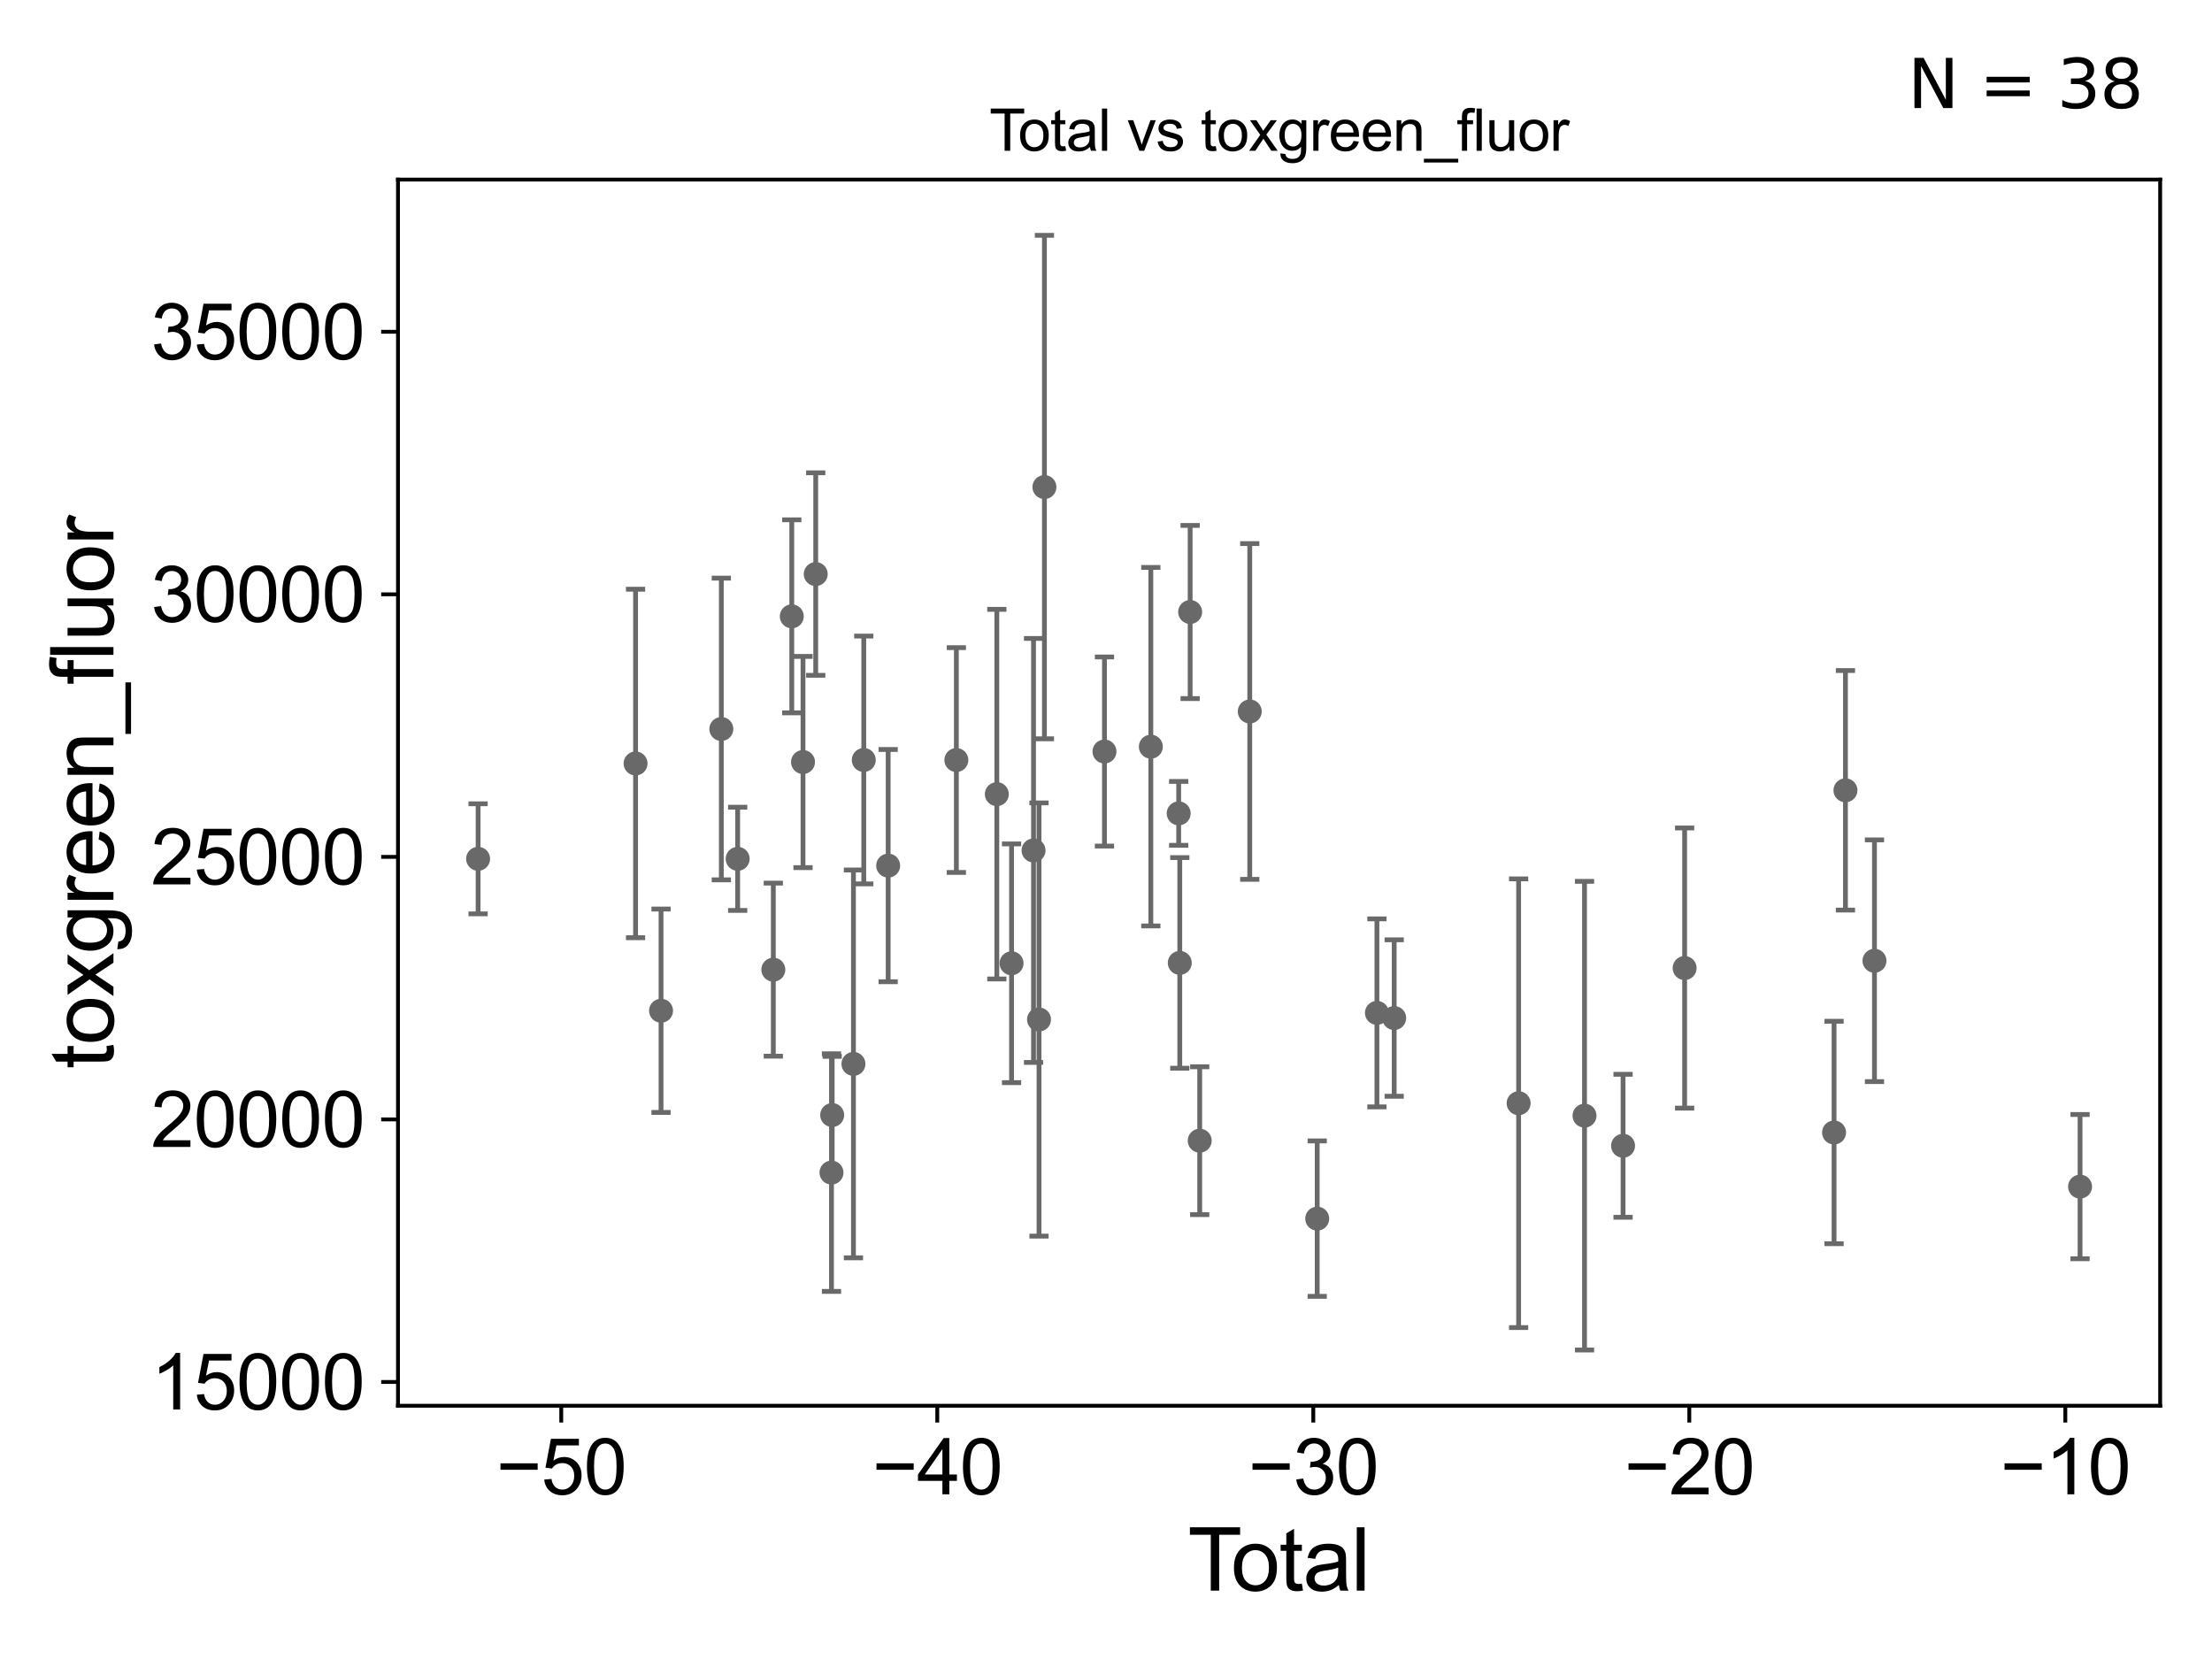 <?xml version="1.0" encoding="utf-8" standalone="no"?>
<!DOCTYPE svg PUBLIC "-//W3C//DTD SVG 1.1//EN"
  "http://www.w3.org/Graphics/SVG/1.1/DTD/svg11.dtd">
<svg xmlns:xlink="http://www.w3.org/1999/xlink" width="460.8pt" height="345.6pt" viewBox="0 0 460.8 345.6" xmlns="http://www.w3.org/2000/svg" version="1.1">
 <defs>
  <style type="text/css">*{stroke-linejoin: round; stroke-linecap: butt}</style>
 </defs>
 <g id="figure_1">
  <g id="patch_1">
   <path d="M 0 345.6 
L 460.8 345.6 
L 460.8 0 
L 0 0 
z
" style="fill: #ffffff"/>
  </g>
  <g id="axes_1">
   <g id="patch_2">
    <path d="M 82.91 292.84 
L 450 292.84 
L 450 37.411 
L 82.91 37.411 
z
" style="fill: #ffffff"/>
   </g>
   <g id="PathCollection_1">
    <defs>
     <path id="m303662c680" d="M 0 1.118 
C 0.297 1.118 0.581 1 0.791 0.791 
C 1 0.581 1.118 0.297 1.118 0 
C 1.118 -0.297 1 -0.581 0.791 -0.791 
C 0.581 -1 0.297 -1.118 0 -1.118 
C -0.297 -1.118 -0.581 -1 -0.791 -0.791 
C -1 -0.581 -1.118 -0.297 -1.118 0 
C -1.118 0.297 -1 0.581 -0.791 0.791 
C -0.581 1 -0.297 1.118 0 1.118 
z
" style="stroke: #696969"/>
    </defs>
    <g clip-path="url(#p8cc130fbbf)">
     <use xlink:href="#m303662c680" x="99.596" y="178.908" style="fill: #696969; stroke: #696969"/>
     <use xlink:href="#m303662c680" x="239.74" y="155.548" style="fill: #696969; stroke: #696969"/>
     <use xlink:href="#m303662c680" x="245.543" y="169.441" style="fill: #696969; stroke: #696969"/>
     <use xlink:href="#m303662c680" x="245.77" y="200.587" style="fill: #696969; stroke: #696969"/>
     <use xlink:href="#m303662c680" x="247.929" y="127.49" style="fill: #696969; stroke: #696969"/>
     <use xlink:href="#m303662c680" x="249.923" y="237.626" style="fill: #696969; stroke: #696969"/>
     <use xlink:href="#m303662c680" x="260.348" y="148.214" style="fill: #696969; stroke: #696969"/>
     <use xlink:href="#m303662c680" x="274.4" y="253.865" style="fill: #696969; stroke: #696969"/>
     <use xlink:href="#m303662c680" x="286.839" y="211.002" style="fill: #696969; stroke: #696969"/>
     <use xlink:href="#m303662c680" x="290.437" y="212.077" style="fill: #696969; stroke: #696969"/>
     <use xlink:href="#m303662c680" x="316.357" y="229.822" style="fill: #696969; stroke: #696969"/>
     <use xlink:href="#m303662c680" x="330.085" y="232.413" style="fill: #696969; stroke: #696969"/>
     <use xlink:href="#m303662c680" x="338.114" y="238.686" style="fill: #696969; stroke: #696969"/>
     <use xlink:href="#m303662c680" x="350.938" y="201.662" style="fill: #696969; stroke: #696969"/>
     <use xlink:href="#m303662c680" x="382.069" y="235.921" style="fill: #696969; stroke: #696969"/>
     <use xlink:href="#m303662c680" x="384.441" y="164.635" style="fill: #696969; stroke: #696969"/>
     <use xlink:href="#m303662c680" x="230.082" y="156.554" style="fill: #696969; stroke: #696969"/>
     <use xlink:href="#m303662c680" x="217.574" y="101.464" style="fill: #696969; stroke: #696969"/>
     <use xlink:href="#m303662c680" x="216.446" y="212.381" style="fill: #696969; stroke: #696969"/>
     <use xlink:href="#m303662c680" x="215.304" y="177.161" style="fill: #696969; stroke: #696969"/>
     <use xlink:href="#m303662c680" x="132.399" y="159.043" style="fill: #696969; stroke: #696969"/>
     <use xlink:href="#m303662c680" x="137.707" y="210.555" style="fill: #696969; stroke: #696969"/>
     <use xlink:href="#m303662c680" x="150.266" y="151.863" style="fill: #696969; stroke: #696969"/>
     <use xlink:href="#m303662c680" x="153.67" y="178.91" style="fill: #696969; stroke: #696969"/>
     <use xlink:href="#m303662c680" x="161.098" y="201.997" style="fill: #696969; stroke: #696969"/>
     <use xlink:href="#m303662c680" x="164.942" y="128.393" style="fill: #696969; stroke: #696969"/>
     <use xlink:href="#m303662c680" x="167.281" y="158.743" style="fill: #696969; stroke: #696969"/>
     <use xlink:href="#m303662c680" x="390.487" y="200.142" style="fill: #696969; stroke: #696969"/>
     <use xlink:href="#m303662c680" x="169.931" y="119.589" style="fill: #696969; stroke: #696969"/>
     <use xlink:href="#m303662c680" x="173.358" y="232.283" style="fill: #696969; stroke: #696969"/>
     <use xlink:href="#m303662c680" x="177.788" y="221.632" style="fill: #696969; stroke: #696969"/>
     <use xlink:href="#m303662c680" x="179.941" y="158.318" style="fill: #696969; stroke: #696969"/>
     <use xlink:href="#m303662c680" x="185.021" y="180.324" style="fill: #696969; stroke: #696969"/>
     <use xlink:href="#m303662c680" x="199.227" y="158.329" style="fill: #696969; stroke: #696969"/>
     <use xlink:href="#m303662c680" x="207.657" y="165.437" style="fill: #696969; stroke: #696969"/>
     <use xlink:href="#m303662c680" x="210.726" y="200.667" style="fill: #696969; stroke: #696969"/>
     <use xlink:href="#m303662c680" x="173.214" y="244.273" style="fill: #696969; stroke: #696969"/>
     <use xlink:href="#m303662c680" x="433.314" y="247.196" style="fill: #696969; stroke: #696969"/>
    </g>
   </g>
   <g id="matplotlib.axis_1">
    <g id="xtick_1">
     <g id="line2d_1">
      <defs>
       <path id="mb7120d2c9e" d="M 0 0 
L 0 3.5 
" style="stroke: #000000; stroke-width: 0.8"/>
      </defs>
      <g>
       <use xlink:href="#mb7120d2c9e" x="116.919" y="292.84" style="stroke: #000000; stroke-width: 0.8"/>
      </g>
     </g>
     <g id="text_1">
      <!-- −50 -->
      <g transform="translate(103.349 311.293)scale(0.16 -0.16)">
       <defs>
        <path id="ArialMT-2212" d="M 3381 1997 
L 356 1997 
L 356 2522 
L 3381 2522 
L 3381 1997 
z
" transform="scale(0.016)"/>
        <path id="ArialMT-35" d="M 266 1200 
L 856 1250 
Q 922 819 1161 601 
Q 1400 384 1738 384 
Q 2144 384 2425 690 
Q 2706 997 2706 1503 
Q 2706 1984 2436 2262 
Q 2166 2541 1728 2541 
Q 1456 2541 1237 2417 
Q 1019 2294 894 2097 
L 366 2166 
L 809 4519 
L 3088 4519 
L 3088 3981 
L 1259 3981 
L 1013 2750 
Q 1425 3038 1878 3038 
Q 2478 3038 2890 2622 
Q 3303 2206 3303 1553 
Q 3303 931 2941 478 
Q 2500 -78 1738 -78 
Q 1113 -78 717 272 
Q 322 622 266 1200 
z
" transform="scale(0.016)"/>
        <path id="ArialMT-30" d="M 266 2259 
Q 266 3072 433 3567 
Q 600 4063 929 4331 
Q 1259 4600 1759 4600 
Q 2128 4600 2406 4451 
Q 2684 4303 2865 4023 
Q 3047 3744 3150 3342 
Q 3253 2941 3253 2259 
Q 3253 1453 3087 958 
Q 2922 463 2592 192 
Q 2263 -78 1759 -78 
Q 1097 -78 719 397 
Q 266 969 266 2259 
z
M 844 2259 
Q 844 1131 1108 757 
Q 1372 384 1759 384 
Q 2147 384 2411 759 
Q 2675 1134 2675 2259 
Q 2675 3391 2411 3762 
Q 2147 4134 1753 4134 
Q 1366 4134 1134 3806 
Q 844 3388 844 2259 
z
" transform="scale(0.016)"/>
       </defs>
       <use xlink:href="#ArialMT-2212"/>
       <use xlink:href="#ArialMT-35" x="58.398"/>
       <use xlink:href="#ArialMT-30" x="114.014"/>
      </g>
     </g>
    </g>
    <g id="xtick_2">
     <g id="line2d_2">
      <g>
       <use xlink:href="#mb7120d2c9e" x="195.25" y="292.84" style="stroke: #000000; stroke-width: 0.8"/>
      </g>
     </g>
     <g id="text_2">
      <!-- −40 -->
      <g transform="translate(181.68 311.293)scale(0.16 -0.16)">
       <defs>
        <path id="ArialMT-34" d="M 2069 0 
L 2069 1097 
L 81 1097 
L 81 1613 
L 2172 4581 
L 2631 4581 
L 2631 1613 
L 3250 1613 
L 3250 1097 
L 2631 1097 
L 2631 0 
L 2069 0 
z
M 2069 1613 
L 2069 3678 
L 634 1613 
L 2069 1613 
z
" transform="scale(0.016)"/>
       </defs>
       <use xlink:href="#ArialMT-2212"/>
       <use xlink:href="#ArialMT-34" x="58.398"/>
       <use xlink:href="#ArialMT-30" x="114.014"/>
      </g>
     </g>
    </g>
    <g id="xtick_3">
     <g id="line2d_3">
      <g>
       <use xlink:href="#mb7120d2c9e" x="273.581" y="292.84" style="stroke: #000000; stroke-width: 0.8"/>
      </g>
     </g>
     <g id="text_3">
      <!-- −30 -->
      <g transform="translate(260.011 311.293)scale(0.16 -0.16)">
       <defs>
        <path id="ArialMT-33" d="M 269 1209 
L 831 1284 
Q 928 806 1161 595 
Q 1394 384 1728 384 
Q 2125 384 2398 659 
Q 2672 934 2672 1341 
Q 2672 1728 2419 1979 
Q 2166 2231 1775 2231 
Q 1616 2231 1378 2169 
L 1441 2663 
Q 1497 2656 1531 2656 
Q 1891 2656 2178 2843 
Q 2466 3031 2466 3422 
Q 2466 3731 2256 3934 
Q 2047 4138 1716 4138 
Q 1388 4138 1169 3931 
Q 950 3725 888 3313 
L 325 3413 
Q 428 3978 793 4289 
Q 1159 4600 1703 4600 
Q 2078 4600 2393 4439 
Q 2709 4278 2876 4000 
Q 3044 3722 3044 3409 
Q 3044 3113 2884 2869 
Q 2725 2625 2413 2481 
Q 2819 2388 3044 2092 
Q 3269 1797 3269 1353 
Q 3269 753 2831 336 
Q 2394 -81 1725 -81 
Q 1122 -81 723 278 
Q 325 638 269 1209 
z
" transform="scale(0.016)"/>
       </defs>
       <use xlink:href="#ArialMT-2212"/>
       <use xlink:href="#ArialMT-33" x="58.398"/>
       <use xlink:href="#ArialMT-30" x="114.014"/>
      </g>
     </g>
    </g>
    <g id="xtick_4">
     <g id="line2d_4">
      <g>
       <use xlink:href="#mb7120d2c9e" x="351.912" y="292.84" style="stroke: #000000; stroke-width: 0.8"/>
      </g>
     </g>
     <g id="text_4">
      <!-- −20 -->
      <g transform="translate(338.342 311.293)scale(0.16 -0.16)">
       <defs>
        <path id="ArialMT-32" d="M 3222 541 
L 3222 0 
L 194 0 
Q 188 203 259 391 
Q 375 700 629 1000 
Q 884 1300 1366 1694 
Q 2113 2306 2375 2664 
Q 2638 3022 2638 3341 
Q 2638 3675 2398 3904 
Q 2159 4134 1775 4134 
Q 1369 4134 1125 3890 
Q 881 3647 878 3216 
L 300 3275 
Q 359 3922 746 4261 
Q 1134 4600 1788 4600 
Q 2447 4600 2831 4234 
Q 3216 3869 3216 3328 
Q 3216 3053 3103 2787 
Q 2991 2522 2730 2228 
Q 2469 1934 1863 1422 
Q 1356 997 1212 845 
Q 1069 694 975 541 
L 3222 541 
z
" transform="scale(0.016)"/>
       </defs>
       <use xlink:href="#ArialMT-2212"/>
       <use xlink:href="#ArialMT-32" x="58.398"/>
       <use xlink:href="#ArialMT-30" x="114.014"/>
      </g>
     </g>
    </g>
    <g id="xtick_5">
     <g id="line2d_5">
      <g>
       <use xlink:href="#mb7120d2c9e" x="430.244" y="292.84" style="stroke: #000000; stroke-width: 0.8"/>
      </g>
     </g>
     <g id="text_5">
      <!-- −10 -->
      <g transform="translate(416.674 311.293)scale(0.16 -0.16)">
       <defs>
        <path id="ArialMT-31" d="M 2384 0 
L 1822 0 
L 1822 3584 
Q 1619 3391 1289 3197 
Q 959 3003 697 2906 
L 697 3450 
Q 1169 3672 1522 3987 
Q 1875 4303 2022 4600 
L 2384 4600 
L 2384 0 
z
" transform="scale(0.016)"/>
       </defs>
       <use xlink:href="#ArialMT-2212"/>
       <use xlink:href="#ArialMT-31" x="58.398"/>
       <use xlink:href="#ArialMT-30" x="114.014"/>
      </g>
     </g>
    </g>
    <g id="text_6">
     <!-- Total -->
     <g transform="translate(247.45 331.357)scale(0.18 -0.18)">
      <defs>
       <path id="ArialMT-54" d="M 1659 0 
L 1659 4041 
L 150 4041 
L 150 4581 
L 3781 4581 
L 3781 4041 
L 2266 4041 
L 2266 0 
L 1659 0 
z
" transform="scale(0.016)"/>
       <path id="ArialMT-6f" d="M 213 1659 
Q 213 2581 725 3025 
Q 1153 3394 1769 3394 
Q 2453 3394 2887 2945 
Q 3322 2497 3322 1706 
Q 3322 1066 3130 698 
Q 2938 331 2570 128 
Q 2203 -75 1769 -75 
Q 1072 -75 642 372 
Q 213 819 213 1659 
z
M 791 1659 
Q 791 1022 1069 705 
Q 1347 388 1769 388 
Q 2188 388 2466 706 
Q 2744 1025 2744 1678 
Q 2744 2294 2464 2611 
Q 2184 2928 1769 2928 
Q 1347 2928 1069 2612 
Q 791 2297 791 1659 
z
" transform="scale(0.016)"/>
       <path id="ArialMT-74" d="M 1650 503 
L 1731 6 
Q 1494 -44 1306 -44 
Q 1000 -44 831 53 
Q 663 150 594 308 
Q 525 466 525 972 
L 525 2881 
L 113 2881 
L 113 3319 
L 525 3319 
L 525 4141 
L 1084 4478 
L 1084 3319 
L 1650 3319 
L 1650 2881 
L 1084 2881 
L 1084 941 
Q 1084 700 1114 631 
Q 1144 563 1211 522 
Q 1278 481 1403 481 
Q 1497 481 1650 503 
z
" transform="scale(0.016)"/>
       <path id="ArialMT-61" d="M 2588 409 
Q 2275 144 1986 34 
Q 1697 -75 1366 -75 
Q 819 -75 525 192 
Q 231 459 231 875 
Q 231 1119 342 1320 
Q 453 1522 633 1644 
Q 813 1766 1038 1828 
Q 1203 1872 1538 1913 
Q 2219 1994 2541 2106 
Q 2544 2222 2544 2253 
Q 2544 2597 2384 2738 
Q 2169 2928 1744 2928 
Q 1347 2928 1158 2789 
Q 969 2650 878 2297 
L 328 2372 
Q 403 2725 575 2942 
Q 747 3159 1072 3276 
Q 1397 3394 1825 3394 
Q 2250 3394 2515 3294 
Q 2781 3194 2906 3042 
Q 3031 2891 3081 2659 
Q 3109 2516 3109 2141 
L 3109 1391 
Q 3109 606 3145 398 
Q 3181 191 3288 0 
L 2700 0 
Q 2613 175 2588 409 
z
M 2541 1666 
Q 2234 1541 1622 1453 
Q 1275 1403 1131 1340 
Q 988 1278 909 1158 
Q 831 1038 831 891 
Q 831 666 1001 516 
Q 1172 366 1500 366 
Q 1825 366 2078 508 
Q 2331 650 2450 897 
Q 2541 1088 2541 1459 
L 2541 1666 
z
" transform="scale(0.016)"/>
       <path id="ArialMT-6c" d="M 409 0 
L 409 4581 
L 972 4581 
L 972 0 
L 409 0 
z
" transform="scale(0.016)"/>
      </defs>
      <use xlink:href="#ArialMT-54"/>
      <use xlink:href="#ArialMT-6f" x="49.959"/>
      <use xlink:href="#ArialMT-74" x="105.574"/>
      <use xlink:href="#ArialMT-61" x="133.357"/>
      <use xlink:href="#ArialMT-6c" x="188.973"/>
     </g>
    </g>
   </g>
   <g id="matplotlib.axis_2">
    <g id="ytick_1">
     <g id="line2d_6">
      <defs>
       <path id="m2f49ce79bd" d="M 0 0 
L -3.5 0 
" style="stroke: #000000; stroke-width: 0.8"/>
      </defs>
      <g>
       <use xlink:href="#m2f49ce79bd" x="82.91" y="287.89" style="stroke: #000000; stroke-width: 0.8"/>
      </g>
     </g>
     <g id="text_7">
      <!-- 15000 -->
      <g transform="translate(31.422 293.616)scale(0.16 -0.16)">
       <use xlink:href="#ArialMT-31"/>
       <use xlink:href="#ArialMT-35" x="55.615"/>
       <use xlink:href="#ArialMT-30" x="111.23"/>
       <use xlink:href="#ArialMT-30" x="166.846"/>
       <use xlink:href="#ArialMT-30" x="222.461"/>
      </g>
     </g>
    </g>
    <g id="ytick_2">
     <g id="line2d_7">
      <g>
       <use xlink:href="#m2f49ce79bd" x="82.91" y="233.197" style="stroke: #000000; stroke-width: 0.8"/>
      </g>
     </g>
     <g id="text_8">
      <!-- 20000 -->
      <g transform="translate(31.422 238.923)scale(0.16 -0.16)">
       <use xlink:href="#ArialMT-32"/>
       <use xlink:href="#ArialMT-30" x="55.615"/>
       <use xlink:href="#ArialMT-30" x="111.23"/>
       <use xlink:href="#ArialMT-30" x="166.846"/>
       <use xlink:href="#ArialMT-30" x="222.461"/>
      </g>
     </g>
    </g>
    <g id="ytick_3">
     <g id="line2d_8">
      <g>
       <use xlink:href="#m2f49ce79bd" x="82.91" y="178.503" style="stroke: #000000; stroke-width: 0.8"/>
      </g>
     </g>
     <g id="text_9">
      <!-- 25000 -->
      <g transform="translate(31.422 184.23)scale(0.16 -0.16)">
       <use xlink:href="#ArialMT-32"/>
       <use xlink:href="#ArialMT-35" x="55.615"/>
       <use xlink:href="#ArialMT-30" x="111.23"/>
       <use xlink:href="#ArialMT-30" x="166.846"/>
       <use xlink:href="#ArialMT-30" x="222.461"/>
      </g>
     </g>
    </g>
    <g id="ytick_4">
     <g id="line2d_9">
      <g>
       <use xlink:href="#m2f49ce79bd" x="82.91" y="123.81" style="stroke: #000000; stroke-width: 0.8"/>
      </g>
     </g>
     <g id="text_10">
      <!-- 30000 -->
      <g transform="translate(31.422 129.536)scale(0.16 -0.16)">
       <use xlink:href="#ArialMT-33"/>
       <use xlink:href="#ArialMT-30" x="55.615"/>
       <use xlink:href="#ArialMT-30" x="111.23"/>
       <use xlink:href="#ArialMT-30" x="166.846"/>
       <use xlink:href="#ArialMT-30" x="222.461"/>
      </g>
     </g>
    </g>
    <g id="ytick_5">
     <g id="line2d_10">
      <g>
       <use xlink:href="#m2f49ce79bd" x="82.91" y="69.117" style="stroke: #000000; stroke-width: 0.8"/>
      </g>
     </g>
     <g id="text_11">
      <!-- 35000 -->
      <g transform="translate(31.422 74.843)scale(0.16 -0.16)">
       <use xlink:href="#ArialMT-33"/>
       <use xlink:href="#ArialMT-35" x="55.615"/>
       <use xlink:href="#ArialMT-30" x="111.23"/>
       <use xlink:href="#ArialMT-30" x="166.846"/>
       <use xlink:href="#ArialMT-30" x="222.461"/>
      </g>
     </g>
    </g>
    <g id="text_12">
     <!-- toxgreen_fluor -->
     <g transform="translate(23.634 222.658)rotate(-90)scale(0.18 -0.18)">
      <defs>
       <path id="ArialMT-78" d="M 47 0 
L 1259 1725 
L 138 3319 
L 841 3319 
L 1350 2541 
Q 1494 2319 1581 2169 
Q 1719 2375 1834 2534 
L 2394 3319 
L 3066 3319 
L 1919 1756 
L 3153 0 
L 2463 0 
L 1781 1031 
L 1600 1309 
L 728 0 
L 47 0 
z
" transform="scale(0.016)"/>
       <path id="ArialMT-67" d="M 319 -275 
L 866 -356 
Q 900 -609 1056 -725 
Q 1266 -881 1628 -881 
Q 2019 -881 2231 -725 
Q 2444 -569 2519 -288 
Q 2563 -116 2559 434 
Q 2191 0 1641 0 
Q 956 0 581 494 
Q 206 988 206 1678 
Q 206 2153 378 2554 
Q 550 2956 876 3175 
Q 1203 3394 1644 3394 
Q 2231 3394 2613 2919 
L 2613 3319 
L 3131 3319 
L 3131 450 
Q 3131 -325 2973 -648 
Q 2816 -972 2473 -1159 
Q 2131 -1347 1631 -1347 
Q 1038 -1347 672 -1080 
Q 306 -813 319 -275 
z
M 784 1719 
Q 784 1066 1043 766 
Q 1303 466 1694 466 
Q 2081 466 2343 764 
Q 2606 1063 2606 1700 
Q 2606 2309 2336 2618 
Q 2066 2928 1684 2928 
Q 1309 2928 1046 2623 
Q 784 2319 784 1719 
z
" transform="scale(0.016)"/>
       <path id="ArialMT-72" d="M 416 0 
L 416 3319 
L 922 3319 
L 922 2816 
Q 1116 3169 1280 3281 
Q 1444 3394 1641 3394 
Q 1925 3394 2219 3213 
L 2025 2691 
Q 1819 2813 1613 2813 
Q 1428 2813 1281 2702 
Q 1134 2591 1072 2394 
Q 978 2094 978 1738 
L 978 0 
L 416 0 
z
" transform="scale(0.016)"/>
       <path id="ArialMT-65" d="M 2694 1069 
L 3275 997 
Q 3138 488 2766 206 
Q 2394 -75 1816 -75 
Q 1088 -75 661 373 
Q 234 822 234 1631 
Q 234 2469 665 2931 
Q 1097 3394 1784 3394 
Q 2450 3394 2872 2941 
Q 3294 2488 3294 1666 
Q 3294 1616 3291 1516 
L 816 1516 
Q 847 969 1125 678 
Q 1403 388 1819 388 
Q 2128 388 2347 550 
Q 2566 713 2694 1069 
z
M 847 1978 
L 2700 1978 
Q 2663 2397 2488 2606 
Q 2219 2931 1791 2931 
Q 1403 2931 1139 2672 
Q 875 2413 847 1978 
z
" transform="scale(0.016)"/>
       <path id="ArialMT-6e" d="M 422 0 
L 422 3319 
L 928 3319 
L 928 2847 
Q 1294 3394 1984 3394 
Q 2284 3394 2536 3286 
Q 2788 3178 2913 3003 
Q 3038 2828 3088 2588 
Q 3119 2431 3119 2041 
L 3119 0 
L 2556 0 
L 2556 2019 
Q 2556 2363 2490 2533 
Q 2425 2703 2258 2804 
Q 2091 2906 1866 2906 
Q 1506 2906 1245 2678 
Q 984 2450 984 1813 
L 984 0 
L 422 0 
z
" transform="scale(0.016)"/>
       <path id="ArialMT-5f" d="M -97 -1272 
L -97 -866 
L 3631 -866 
L 3631 -1272 
L -97 -1272 
z
" transform="scale(0.016)"/>
       <path id="ArialMT-66" d="M 556 0 
L 556 2881 
L 59 2881 
L 59 3319 
L 556 3319 
L 556 3672 
Q 556 4006 616 4169 
Q 697 4388 901 4523 
Q 1106 4659 1475 4659 
Q 1713 4659 2000 4603 
L 1916 4113 
Q 1741 4144 1584 4144 
Q 1328 4144 1222 4034 
Q 1116 3925 1116 3625 
L 1116 3319 
L 1763 3319 
L 1763 2881 
L 1116 2881 
L 1116 0 
L 556 0 
z
" transform="scale(0.016)"/>
       <path id="ArialMT-75" d="M 2597 0 
L 2597 488 
Q 2209 -75 1544 -75 
Q 1250 -75 995 37 
Q 741 150 617 320 
Q 494 491 444 738 
Q 409 903 409 1263 
L 409 3319 
L 972 3319 
L 972 1478 
Q 972 1038 1006 884 
Q 1059 663 1231 536 
Q 1403 409 1656 409 
Q 1909 409 2131 539 
Q 2353 669 2445 892 
Q 2538 1116 2538 1541 
L 2538 3319 
L 3100 3319 
L 3100 0 
L 2597 0 
z
" transform="scale(0.016)"/>
      </defs>
      <use xlink:href="#ArialMT-74"/>
      <use xlink:href="#ArialMT-6f" x="27.783"/>
      <use xlink:href="#ArialMT-78" x="83.398"/>
      <use xlink:href="#ArialMT-67" x="133.398"/>
      <use xlink:href="#ArialMT-72" x="189.014"/>
      <use xlink:href="#ArialMT-65" x="222.314"/>
      <use xlink:href="#ArialMT-65" x="277.93"/>
      <use xlink:href="#ArialMT-6e" x="333.545"/>
      <use xlink:href="#ArialMT-5f" x="389.16"/>
      <use xlink:href="#ArialMT-66" x="444.775"/>
      <use xlink:href="#ArialMT-6c" x="472.559"/>
      <use xlink:href="#ArialMT-75" x="494.775"/>
      <use xlink:href="#ArialMT-6f" x="550.391"/>
      <use xlink:href="#ArialMT-72" x="606.006"/>
     </g>
    </g>
   </g>
   <g id="LineCollection_1">
    <path d="M 99.596 190.375 
L 99.596 167.44 
" clip-path="url(#p8cc130fbbf)" style="fill: none; stroke: #696969"/>
    <path d="M 239.74 192.89 
L 239.74 118.207 
" clip-path="url(#p8cc130fbbf)" style="fill: none; stroke: #696969"/>
    <path d="M 245.543 176.097 
L 245.543 162.785 
" clip-path="url(#p8cc130fbbf)" style="fill: none; stroke: #696969"/>
    <path d="M 245.77 222.527 
L 245.77 178.646 
" clip-path="url(#p8cc130fbbf)" style="fill: none; stroke: #696969"/>
    <path d="M 247.929 145.527 
L 247.929 109.453 
" clip-path="url(#p8cc130fbbf)" style="fill: none; stroke: #696969"/>
    <path d="M 249.923 253.025 
L 249.923 222.228 
" clip-path="url(#p8cc130fbbf)" style="fill: none; stroke: #696969"/>
    <path d="M 260.348 183.186 
L 260.348 113.242 
" clip-path="url(#p8cc130fbbf)" style="fill: none; stroke: #696969"/>
    <path d="M 274.4 270.054 
L 274.4 237.675 
" clip-path="url(#p8cc130fbbf)" style="fill: none; stroke: #696969"/>
    <path d="M 286.839 230.585 
L 286.839 191.42 
" clip-path="url(#p8cc130fbbf)" style="fill: none; stroke: #696969"/>
    <path d="M 290.437 228.373 
L 290.437 195.781 
" clip-path="url(#p8cc130fbbf)" style="fill: none; stroke: #696969"/>
    <path d="M 316.357 276.561 
L 316.357 183.083 
" clip-path="url(#p8cc130fbbf)" style="fill: none; stroke: #696969"/>
    <path d="M 330.085 281.23 
L 330.085 183.597 
" clip-path="url(#p8cc130fbbf)" style="fill: none; stroke: #696969"/>
    <path d="M 338.114 253.579 
L 338.114 223.793 
" clip-path="url(#p8cc130fbbf)" style="fill: none; stroke: #696969"/>
    <path d="M 350.938 230.843 
L 350.938 172.481 
" clip-path="url(#p8cc130fbbf)" style="fill: none; stroke: #696969"/>
    <path d="M 382.069 259.09 
L 382.069 212.751 
" clip-path="url(#p8cc130fbbf)" style="fill: none; stroke: #696969"/>
    <path d="M 384.441 189.583 
L 384.441 139.687 
" clip-path="url(#p8cc130fbbf)" style="fill: none; stroke: #696969"/>
    <path d="M 230.082 176.254 
L 230.082 136.855 
" clip-path="url(#p8cc130fbbf)" style="fill: none; stroke: #696969"/>
    <path d="M 217.574 153.906 
L 217.574 49.022 
" clip-path="url(#p8cc130fbbf)" style="fill: none; stroke: #696969"/>
    <path d="M 216.446 257.506 
L 216.446 167.255 
" clip-path="url(#p8cc130fbbf)" style="fill: none; stroke: #696969"/>
    <path d="M 215.304 221.324 
L 215.304 132.998 
" clip-path="url(#p8cc130fbbf)" style="fill: none; stroke: #696969"/>
    <path d="M 132.399 195.34 
L 132.399 122.745 
" clip-path="url(#p8cc130fbbf)" style="fill: none; stroke: #696969"/>
    <path d="M 137.707 231.739 
L 137.707 189.372 
" clip-path="url(#p8cc130fbbf)" style="fill: none; stroke: #696969"/>
    <path d="M 150.266 183.29 
L 150.266 120.435 
" clip-path="url(#p8cc130fbbf)" style="fill: none; stroke: #696969"/>
    <path d="M 153.67 189.663 
L 153.67 168.157 
" clip-path="url(#p8cc130fbbf)" style="fill: none; stroke: #696969"/>
    <path d="M 161.098 220.022 
L 161.098 183.972 
" clip-path="url(#p8cc130fbbf)" style="fill: none; stroke: #696969"/>
    <path d="M 164.942 148.501 
L 164.942 108.285 
" clip-path="url(#p8cc130fbbf)" style="fill: none; stroke: #696969"/>
    <path d="M 167.281 180.744 
L 167.281 136.742 
" clip-path="url(#p8cc130fbbf)" style="fill: none; stroke: #696969"/>
    <path d="M 390.487 225.318 
L 390.487 174.966 
" clip-path="url(#p8cc130fbbf)" style="fill: none; stroke: #696969"/>
    <path d="M 169.931 140.679 
L 169.931 98.498 
" clip-path="url(#p8cc130fbbf)" style="fill: none; stroke: #696969"/>
    <path d="M 173.358 244.506 
L 173.358 220.059 
" clip-path="url(#p8cc130fbbf)" style="fill: none; stroke: #696969"/>
    <path d="M 177.788 262.028 
L 177.788 181.236 
" clip-path="url(#p8cc130fbbf)" style="fill: none; stroke: #696969"/>
    <path d="M 179.941 184.126 
L 179.941 132.511 
" clip-path="url(#p8cc130fbbf)" style="fill: none; stroke: #696969"/>
    <path d="M 185.021 204.514 
L 185.021 156.133 
" clip-path="url(#p8cc130fbbf)" style="fill: none; stroke: #696969"/>
    <path d="M 199.227 181.745 
L 199.227 134.914 
" clip-path="url(#p8cc130fbbf)" style="fill: none; stroke: #696969"/>
    <path d="M 207.657 203.938 
L 207.657 126.935 
" clip-path="url(#p8cc130fbbf)" style="fill: none; stroke: #696969"/>
    <path d="M 210.726 225.535 
L 210.726 175.799 
" clip-path="url(#p8cc130fbbf)" style="fill: none; stroke: #696969"/>
    <path d="M 173.214 269.022 
L 173.214 219.524 
" clip-path="url(#p8cc130fbbf)" style="fill: none; stroke: #696969"/>
    <path d="M 433.314 262.221 
L 433.314 232.17 
" clip-path="url(#p8cc130fbbf)" style="fill: none; stroke: #696969"/>
   </g>
   <g id="line2d_11">
    <defs>
     <path id="mc2a767dbbb" d="M 2 0 
L -2 -0 
" style="stroke: #696969"/>
    </defs>
    <g clip-path="url(#p8cc130fbbf)">
     <use xlink:href="#mc2a767dbbb" x="99.596" y="190.375" style="fill: #696969; stroke: #696969"/>
     <use xlink:href="#mc2a767dbbb" x="239.74" y="192.89" style="fill: #696969; stroke: #696969"/>
     <use xlink:href="#mc2a767dbbb" x="245.543" y="176.097" style="fill: #696969; stroke: #696969"/>
     <use xlink:href="#mc2a767dbbb" x="245.77" y="222.527" style="fill: #696969; stroke: #696969"/>
     <use xlink:href="#mc2a767dbbb" x="247.929" y="145.527" style="fill: #696969; stroke: #696969"/>
     <use xlink:href="#mc2a767dbbb" x="249.923" y="253.025" style="fill: #696969; stroke: #696969"/>
     <use xlink:href="#mc2a767dbbb" x="260.348" y="183.186" style="fill: #696969; stroke: #696969"/>
     <use xlink:href="#mc2a767dbbb" x="274.4" y="270.054" style="fill: #696969; stroke: #696969"/>
     <use xlink:href="#mc2a767dbbb" x="286.839" y="230.585" style="fill: #696969; stroke: #696969"/>
     <use xlink:href="#mc2a767dbbb" x="290.437" y="228.373" style="fill: #696969; stroke: #696969"/>
     <use xlink:href="#mc2a767dbbb" x="316.357" y="276.561" style="fill: #696969; stroke: #696969"/>
     <use xlink:href="#mc2a767dbbb" x="330.085" y="281.23" style="fill: #696969; stroke: #696969"/>
     <use xlink:href="#mc2a767dbbb" x="338.114" y="253.579" style="fill: #696969; stroke: #696969"/>
     <use xlink:href="#mc2a767dbbb" x="350.938" y="230.843" style="fill: #696969; stroke: #696969"/>
     <use xlink:href="#mc2a767dbbb" x="382.069" y="259.09" style="fill: #696969; stroke: #696969"/>
     <use xlink:href="#mc2a767dbbb" x="384.441" y="189.583" style="fill: #696969; stroke: #696969"/>
     <use xlink:href="#mc2a767dbbb" x="230.082" y="176.254" style="fill: #696969; stroke: #696969"/>
     <use xlink:href="#mc2a767dbbb" x="217.574" y="153.906" style="fill: #696969; stroke: #696969"/>
     <use xlink:href="#mc2a767dbbb" x="216.446" y="257.506" style="fill: #696969; stroke: #696969"/>
     <use xlink:href="#mc2a767dbbb" x="215.304" y="221.324" style="fill: #696969; stroke: #696969"/>
     <use xlink:href="#mc2a767dbbb" x="132.399" y="195.34" style="fill: #696969; stroke: #696969"/>
     <use xlink:href="#mc2a767dbbb" x="137.707" y="231.739" style="fill: #696969; stroke: #696969"/>
     <use xlink:href="#mc2a767dbbb" x="150.266" y="183.29" style="fill: #696969; stroke: #696969"/>
     <use xlink:href="#mc2a767dbbb" x="153.67" y="189.663" style="fill: #696969; stroke: #696969"/>
     <use xlink:href="#mc2a767dbbb" x="161.098" y="220.022" style="fill: #696969; stroke: #696969"/>
     <use xlink:href="#mc2a767dbbb" x="164.942" y="148.501" style="fill: #696969; stroke: #696969"/>
     <use xlink:href="#mc2a767dbbb" x="167.281" y="180.744" style="fill: #696969; stroke: #696969"/>
     <use xlink:href="#mc2a767dbbb" x="390.487" y="225.318" style="fill: #696969; stroke: #696969"/>
     <use xlink:href="#mc2a767dbbb" x="169.931" y="140.679" style="fill: #696969; stroke: #696969"/>
     <use xlink:href="#mc2a767dbbb" x="173.358" y="244.506" style="fill: #696969; stroke: #696969"/>
     <use xlink:href="#mc2a767dbbb" x="177.788" y="262.028" style="fill: #696969; stroke: #696969"/>
     <use xlink:href="#mc2a767dbbb" x="179.941" y="184.126" style="fill: #696969; stroke: #696969"/>
     <use xlink:href="#mc2a767dbbb" x="185.021" y="204.514" style="fill: #696969; stroke: #696969"/>
     <use xlink:href="#mc2a767dbbb" x="199.227" y="181.745" style="fill: #696969; stroke: #696969"/>
     <use xlink:href="#mc2a767dbbb" x="207.657" y="203.938" style="fill: #696969; stroke: #696969"/>
     <use xlink:href="#mc2a767dbbb" x="210.726" y="225.535" style="fill: #696969; stroke: #696969"/>
     <use xlink:href="#mc2a767dbbb" x="173.214" y="269.022" style="fill: #696969; stroke: #696969"/>
     <use xlink:href="#mc2a767dbbb" x="433.314" y="262.221" style="fill: #696969; stroke: #696969"/>
    </g>
   </g>
   <g id="line2d_12">
    <g clip-path="url(#p8cc130fbbf)">
     <use xlink:href="#mc2a767dbbb" x="99.596" y="167.44" style="fill: #696969; stroke: #696969"/>
     <use xlink:href="#mc2a767dbbb" x="239.74" y="118.207" style="fill: #696969; stroke: #696969"/>
     <use xlink:href="#mc2a767dbbb" x="245.543" y="162.785" style="fill: #696969; stroke: #696969"/>
     <use xlink:href="#mc2a767dbbb" x="245.77" y="178.646" style="fill: #696969; stroke: #696969"/>
     <use xlink:href="#mc2a767dbbb" x="247.929" y="109.453" style="fill: #696969; stroke: #696969"/>
     <use xlink:href="#mc2a767dbbb" x="249.923" y="222.228" style="fill: #696969; stroke: #696969"/>
     <use xlink:href="#mc2a767dbbb" x="260.348" y="113.242" style="fill: #696969; stroke: #696969"/>
     <use xlink:href="#mc2a767dbbb" x="274.4" y="237.675" style="fill: #696969; stroke: #696969"/>
     <use xlink:href="#mc2a767dbbb" x="286.839" y="191.42" style="fill: #696969; stroke: #696969"/>
     <use xlink:href="#mc2a767dbbb" x="290.437" y="195.781" style="fill: #696969; stroke: #696969"/>
     <use xlink:href="#mc2a767dbbb" x="316.357" y="183.083" style="fill: #696969; stroke: #696969"/>
     <use xlink:href="#mc2a767dbbb" x="330.085" y="183.597" style="fill: #696969; stroke: #696969"/>
     <use xlink:href="#mc2a767dbbb" x="338.114" y="223.793" style="fill: #696969; stroke: #696969"/>
     <use xlink:href="#mc2a767dbbb" x="350.938" y="172.481" style="fill: #696969; stroke: #696969"/>
     <use xlink:href="#mc2a767dbbb" x="382.069" y="212.751" style="fill: #696969; stroke: #696969"/>
     <use xlink:href="#mc2a767dbbb" x="384.441" y="139.687" style="fill: #696969; stroke: #696969"/>
     <use xlink:href="#mc2a767dbbb" x="230.082" y="136.855" style="fill: #696969; stroke: #696969"/>
     <use xlink:href="#mc2a767dbbb" x="217.574" y="49.022" style="fill: #696969; stroke: #696969"/>
     <use xlink:href="#mc2a767dbbb" x="216.446" y="167.255" style="fill: #696969; stroke: #696969"/>
     <use xlink:href="#mc2a767dbbb" x="215.304" y="132.998" style="fill: #696969; stroke: #696969"/>
     <use xlink:href="#mc2a767dbbb" x="132.399" y="122.745" style="fill: #696969; stroke: #696969"/>
     <use xlink:href="#mc2a767dbbb" x="137.707" y="189.372" style="fill: #696969; stroke: #696969"/>
     <use xlink:href="#mc2a767dbbb" x="150.266" y="120.435" style="fill: #696969; stroke: #696969"/>
     <use xlink:href="#mc2a767dbbb" x="153.67" y="168.157" style="fill: #696969; stroke: #696969"/>
     <use xlink:href="#mc2a767dbbb" x="161.098" y="183.972" style="fill: #696969; stroke: #696969"/>
     <use xlink:href="#mc2a767dbbb" x="164.942" y="108.285" style="fill: #696969; stroke: #696969"/>
     <use xlink:href="#mc2a767dbbb" x="167.281" y="136.742" style="fill: #696969; stroke: #696969"/>
     <use xlink:href="#mc2a767dbbb" x="390.487" y="174.966" style="fill: #696969; stroke: #696969"/>
     <use xlink:href="#mc2a767dbbb" x="169.931" y="98.498" style="fill: #696969; stroke: #696969"/>
     <use xlink:href="#mc2a767dbbb" x="173.358" y="220.059" style="fill: #696969; stroke: #696969"/>
     <use xlink:href="#mc2a767dbbb" x="177.788" y="181.236" style="fill: #696969; stroke: #696969"/>
     <use xlink:href="#mc2a767dbbb" x="179.941" y="132.511" style="fill: #696969; stroke: #696969"/>
     <use xlink:href="#mc2a767dbbb" x="185.021" y="156.133" style="fill: #696969; stroke: #696969"/>
     <use xlink:href="#mc2a767dbbb" x="199.227" y="134.914" style="fill: #696969; stroke: #696969"/>
     <use xlink:href="#mc2a767dbbb" x="207.657" y="126.935" style="fill: #696969; stroke: #696969"/>
     <use xlink:href="#mc2a767dbbb" x="210.726" y="175.799" style="fill: #696969; stroke: #696969"/>
     <use xlink:href="#mc2a767dbbb" x="173.214" y="219.524" style="fill: #696969; stroke: #696969"/>
     <use xlink:href="#mc2a767dbbb" x="433.314" y="232.17" style="fill: #696969; stroke: #696969"/>
    </g>
   </g>
   <g id="line2d_13">
    <defs>
     <path id="m76d16e0278" d="M 0 2 
C 0.53 2 1.039 1.789 1.414 1.414 
C 1.789 1.039 2 0.53 2 0 
C 2 -0.53 1.789 -1.039 1.414 -1.414 
C 1.039 -1.789 0.53 -2 0 -2 
C -0.53 -2 -1.039 -1.789 -1.414 -1.414 
C -1.789 -1.039 -2 -0.53 -2 0 
C -2 0.53 -1.789 1.039 -1.414 1.414 
C -1.039 1.789 -0.53 2 0 2 
z
" style="stroke: #696969"/>
    </defs>
    <g clip-path="url(#p8cc130fbbf)">
     <use xlink:href="#m76d16e0278" x="99.596" y="178.908" style="fill: #696969; stroke: #696969"/>
     <use xlink:href="#m76d16e0278" x="239.74" y="155.548" style="fill: #696969; stroke: #696969"/>
     <use xlink:href="#m76d16e0278" x="245.543" y="169.441" style="fill: #696969; stroke: #696969"/>
     <use xlink:href="#m76d16e0278" x="245.77" y="200.587" style="fill: #696969; stroke: #696969"/>
     <use xlink:href="#m76d16e0278" x="247.929" y="127.49" style="fill: #696969; stroke: #696969"/>
     <use xlink:href="#m76d16e0278" x="249.923" y="237.626" style="fill: #696969; stroke: #696969"/>
     <use xlink:href="#m76d16e0278" x="260.348" y="148.214" style="fill: #696969; stroke: #696969"/>
     <use xlink:href="#m76d16e0278" x="274.4" y="253.865" style="fill: #696969; stroke: #696969"/>
     <use xlink:href="#m76d16e0278" x="286.839" y="211.002" style="fill: #696969; stroke: #696969"/>
     <use xlink:href="#m76d16e0278" x="290.437" y="212.077" style="fill: #696969; stroke: #696969"/>
     <use xlink:href="#m76d16e0278" x="316.357" y="229.822" style="fill: #696969; stroke: #696969"/>
     <use xlink:href="#m76d16e0278" x="330.085" y="232.413" style="fill: #696969; stroke: #696969"/>
     <use xlink:href="#m76d16e0278" x="338.114" y="238.686" style="fill: #696969; stroke: #696969"/>
     <use xlink:href="#m76d16e0278" x="350.938" y="201.662" style="fill: #696969; stroke: #696969"/>
     <use xlink:href="#m76d16e0278" x="382.069" y="235.921" style="fill: #696969; stroke: #696969"/>
     <use xlink:href="#m76d16e0278" x="384.441" y="164.635" style="fill: #696969; stroke: #696969"/>
     <use xlink:href="#m76d16e0278" x="230.082" y="156.554" style="fill: #696969; stroke: #696969"/>
     <use xlink:href="#m76d16e0278" x="217.574" y="101.464" style="fill: #696969; stroke: #696969"/>
     <use xlink:href="#m76d16e0278" x="216.446" y="212.381" style="fill: #696969; stroke: #696969"/>
     <use xlink:href="#m76d16e0278" x="215.304" y="177.161" style="fill: #696969; stroke: #696969"/>
     <use xlink:href="#m76d16e0278" x="132.399" y="159.043" style="fill: #696969; stroke: #696969"/>
     <use xlink:href="#m76d16e0278" x="137.707" y="210.555" style="fill: #696969; stroke: #696969"/>
     <use xlink:href="#m76d16e0278" x="150.266" y="151.863" style="fill: #696969; stroke: #696969"/>
     <use xlink:href="#m76d16e0278" x="153.67" y="178.91" style="fill: #696969; stroke: #696969"/>
     <use xlink:href="#m76d16e0278" x="161.098" y="201.997" style="fill: #696969; stroke: #696969"/>
     <use xlink:href="#m76d16e0278" x="164.942" y="128.393" style="fill: #696969; stroke: #696969"/>
     <use xlink:href="#m76d16e0278" x="167.281" y="158.743" style="fill: #696969; stroke: #696969"/>
     <use xlink:href="#m76d16e0278" x="390.487" y="200.142" style="fill: #696969; stroke: #696969"/>
     <use xlink:href="#m76d16e0278" x="169.931" y="119.589" style="fill: #696969; stroke: #696969"/>
     <use xlink:href="#m76d16e0278" x="173.358" y="232.283" style="fill: #696969; stroke: #696969"/>
     <use xlink:href="#m76d16e0278" x="177.788" y="221.632" style="fill: #696969; stroke: #696969"/>
     <use xlink:href="#m76d16e0278" x="179.941" y="158.318" style="fill: #696969; stroke: #696969"/>
     <use xlink:href="#m76d16e0278" x="185.021" y="180.324" style="fill: #696969; stroke: #696969"/>
     <use xlink:href="#m76d16e0278" x="199.227" y="158.329" style="fill: #696969; stroke: #696969"/>
     <use xlink:href="#m76d16e0278" x="207.657" y="165.437" style="fill: #696969; stroke: #696969"/>
     <use xlink:href="#m76d16e0278" x="210.726" y="200.667" style="fill: #696969; stroke: #696969"/>
     <use xlink:href="#m76d16e0278" x="173.214" y="244.273" style="fill: #696969; stroke: #696969"/>
     <use xlink:href="#m76d16e0278" x="433.314" y="247.196" style="fill: #696969; stroke: #696969"/>
    </g>
   </g>
   <g id="patch_3">
    <path d="M 82.91 292.84 
L 82.91 37.411 
" style="fill: none; stroke: #000000; stroke-width: 0.8; stroke-linejoin: miter; stroke-linecap: square"/>
   </g>
   <g id="patch_4">
    <path d="M 450 292.84 
L 450 37.411 
" style="fill: none; stroke: #000000; stroke-width: 0.8; stroke-linejoin: miter; stroke-linecap: square"/>
   </g>
   <g id="patch_5">
    <path d="M 82.91 292.84 
L 450 292.84 
" style="fill: none; stroke: #000000; stroke-width: 0.8; stroke-linejoin: miter; stroke-linecap: square"/>
   </g>
   <g id="patch_6">
    <path d="M 82.91 37.411 
L 450 37.411 
" style="fill: none; stroke: #000000; stroke-width: 0.8; stroke-linejoin: miter; stroke-linecap: square"/>
   </g>
   <g id="text_13">
    <!-- N = 38 -->
    <g transform="translate(397.41 22.506)scale(0.14 -0.14)">
     <defs>
      <path id="DejaVuSans-4e" d="M 628 4666 
L 1478 4666 
L 3547 763 
L 3547 4666 
L 4159 4666 
L 4159 0 
L 3309 0 
L 1241 3903 
L 1241 0 
L 628 0 
L 628 4666 
z
" transform="scale(0.016)"/>
      <path id="DejaVuSans-20" transform="scale(0.016)"/>
      <path id="DejaVuSans-3d" d="M 678 2906 
L 4684 2906 
L 4684 2381 
L 678 2381 
L 678 2906 
z
M 678 1631 
L 4684 1631 
L 4684 1100 
L 678 1100 
L 678 1631 
z
" transform="scale(0.016)"/>
      <path id="DejaVuSans-33" d="M 2597 2516 
Q 3050 2419 3304 2112 
Q 3559 1806 3559 1356 
Q 3559 666 3084 287 
Q 2609 -91 1734 -91 
Q 1441 -91 1130 -33 
Q 819 25 488 141 
L 488 750 
Q 750 597 1062 519 
Q 1375 441 1716 441 
Q 2309 441 2620 675 
Q 2931 909 2931 1356 
Q 2931 1769 2642 2001 
Q 2353 2234 1838 2234 
L 1294 2234 
L 1294 2753 
L 1863 2753 
Q 2328 2753 2575 2939 
Q 2822 3125 2822 3475 
Q 2822 3834 2567 4026 
Q 2313 4219 1838 4219 
Q 1578 4219 1281 4162 
Q 984 4106 628 3988 
L 628 4550 
Q 988 4650 1302 4700 
Q 1616 4750 1894 4750 
Q 2613 4750 3031 4423 
Q 3450 4097 3450 3541 
Q 3450 3153 3228 2886 
Q 3006 2619 2597 2516 
z
" transform="scale(0.016)"/>
      <path id="DejaVuSans-38" d="M 2034 2216 
Q 1584 2216 1326 1975 
Q 1069 1734 1069 1313 
Q 1069 891 1326 650 
Q 1584 409 2034 409 
Q 2484 409 2743 651 
Q 3003 894 3003 1313 
Q 3003 1734 2745 1975 
Q 2488 2216 2034 2216 
z
M 1403 2484 
Q 997 2584 770 2862 
Q 544 3141 544 3541 
Q 544 4100 942 4425 
Q 1341 4750 2034 4750 
Q 2731 4750 3128 4425 
Q 3525 4100 3525 3541 
Q 3525 3141 3298 2862 
Q 3072 2584 2669 2484 
Q 3125 2378 3379 2068 
Q 3634 1759 3634 1313 
Q 3634 634 3220 271 
Q 2806 -91 2034 -91 
Q 1263 -91 848 271 
Q 434 634 434 1313 
Q 434 1759 690 2068 
Q 947 2378 1403 2484 
z
M 1172 3481 
Q 1172 3119 1398 2916 
Q 1625 2713 2034 2713 
Q 2441 2713 2670 2916 
Q 2900 3119 2900 3481 
Q 2900 3844 2670 4047 
Q 2441 4250 2034 4250 
Q 1625 4250 1398 4047 
Q 1172 3844 1172 3481 
z
" transform="scale(0.016)"/>
     </defs>
     <use xlink:href="#DejaVuSans-4e"/>
     <use xlink:href="#DejaVuSans-20" x="74.805"/>
     <use xlink:href="#DejaVuSans-3d" x="106.592"/>
     <use xlink:href="#DejaVuSans-20" x="190.381"/>
     <use xlink:href="#DejaVuSans-33" x="222.168"/>
     <use xlink:href="#DejaVuSans-38" x="285.791"/>
    </g>
   </g>
   <g id="text_14">
    <!-- Total vs toxgreen_fluor -->
    <g transform="translate(206.096 31.411)scale(0.12 -0.12)">
     <defs>
      <path id="ArialMT-20" transform="scale(0.016)"/>
      <path id="ArialMT-76" d="M 1344 0 
L 81 3319 
L 675 3319 
L 1388 1331 
Q 1503 1009 1600 663 
Q 1675 925 1809 1294 
L 2547 3319 
L 3125 3319 
L 1869 0 
L 1344 0 
z
" transform="scale(0.016)"/>
      <path id="ArialMT-73" d="M 197 991 
L 753 1078 
Q 800 744 1014 566 
Q 1228 388 1613 388 
Q 2000 388 2187 545 
Q 2375 703 2375 916 
Q 2375 1106 2209 1216 
Q 2094 1291 1634 1406 
Q 1016 1563 777 1677 
Q 538 1791 414 1992 
Q 291 2194 291 2438 
Q 291 2659 392 2848 
Q 494 3038 669 3163 
Q 800 3259 1026 3326 
Q 1253 3394 1513 3394 
Q 1903 3394 2198 3281 
Q 2494 3169 2634 2976 
Q 2775 2784 2828 2463 
L 2278 2388 
Q 2241 2644 2061 2787 
Q 1881 2931 1553 2931 
Q 1166 2931 1000 2803 
Q 834 2675 834 2503 
Q 834 2394 903 2306 
Q 972 2216 1119 2156 
Q 1203 2125 1616 2013 
Q 2213 1853 2448 1751 
Q 2684 1650 2818 1456 
Q 2953 1263 2953 975 
Q 2953 694 2789 445 
Q 2625 197 2315 61 
Q 2006 -75 1616 -75 
Q 969 -75 630 194 
Q 291 463 197 991 
z
" transform="scale(0.016)"/>
     </defs>
     <use xlink:href="#ArialMT-54"/>
     <use xlink:href="#ArialMT-6f" x="49.959"/>
     <use xlink:href="#ArialMT-74" x="105.574"/>
     <use xlink:href="#ArialMT-61" x="133.357"/>
     <use xlink:href="#ArialMT-6c" x="188.973"/>
     <use xlink:href="#ArialMT-20" x="211.189"/>
     <use xlink:href="#ArialMT-76" x="238.973"/>
     <use xlink:href="#ArialMT-73" x="288.973"/>
     <use xlink:href="#ArialMT-20" x="338.973"/>
     <use xlink:href="#ArialMT-74" x="366.756"/>
     <use xlink:href="#ArialMT-6f" x="394.539"/>
     <use xlink:href="#ArialMT-78" x="450.154"/>
     <use xlink:href="#ArialMT-67" x="500.154"/>
     <use xlink:href="#ArialMT-72" x="555.77"/>
     <use xlink:href="#ArialMT-65" x="589.07"/>
     <use xlink:href="#ArialMT-65" x="644.686"/>
     <use xlink:href="#ArialMT-6e" x="700.301"/>
     <use xlink:href="#ArialMT-5f" x="755.916"/>
     <use xlink:href="#ArialMT-66" x="811.531"/>
     <use xlink:href="#ArialMT-6c" x="839.314"/>
     <use xlink:href="#ArialMT-75" x="861.531"/>
     <use xlink:href="#ArialMT-6f" x="917.146"/>
     <use xlink:href="#ArialMT-72" x="972.762"/>
    </g>
   </g>
  </g>
 </g>
 <defs>
  <clipPath id="p8cc130fbbf">
   <rect x="82.91" y="37.411" width="367.09" height="255.429"/>
  </clipPath>
 </defs>
</svg>
